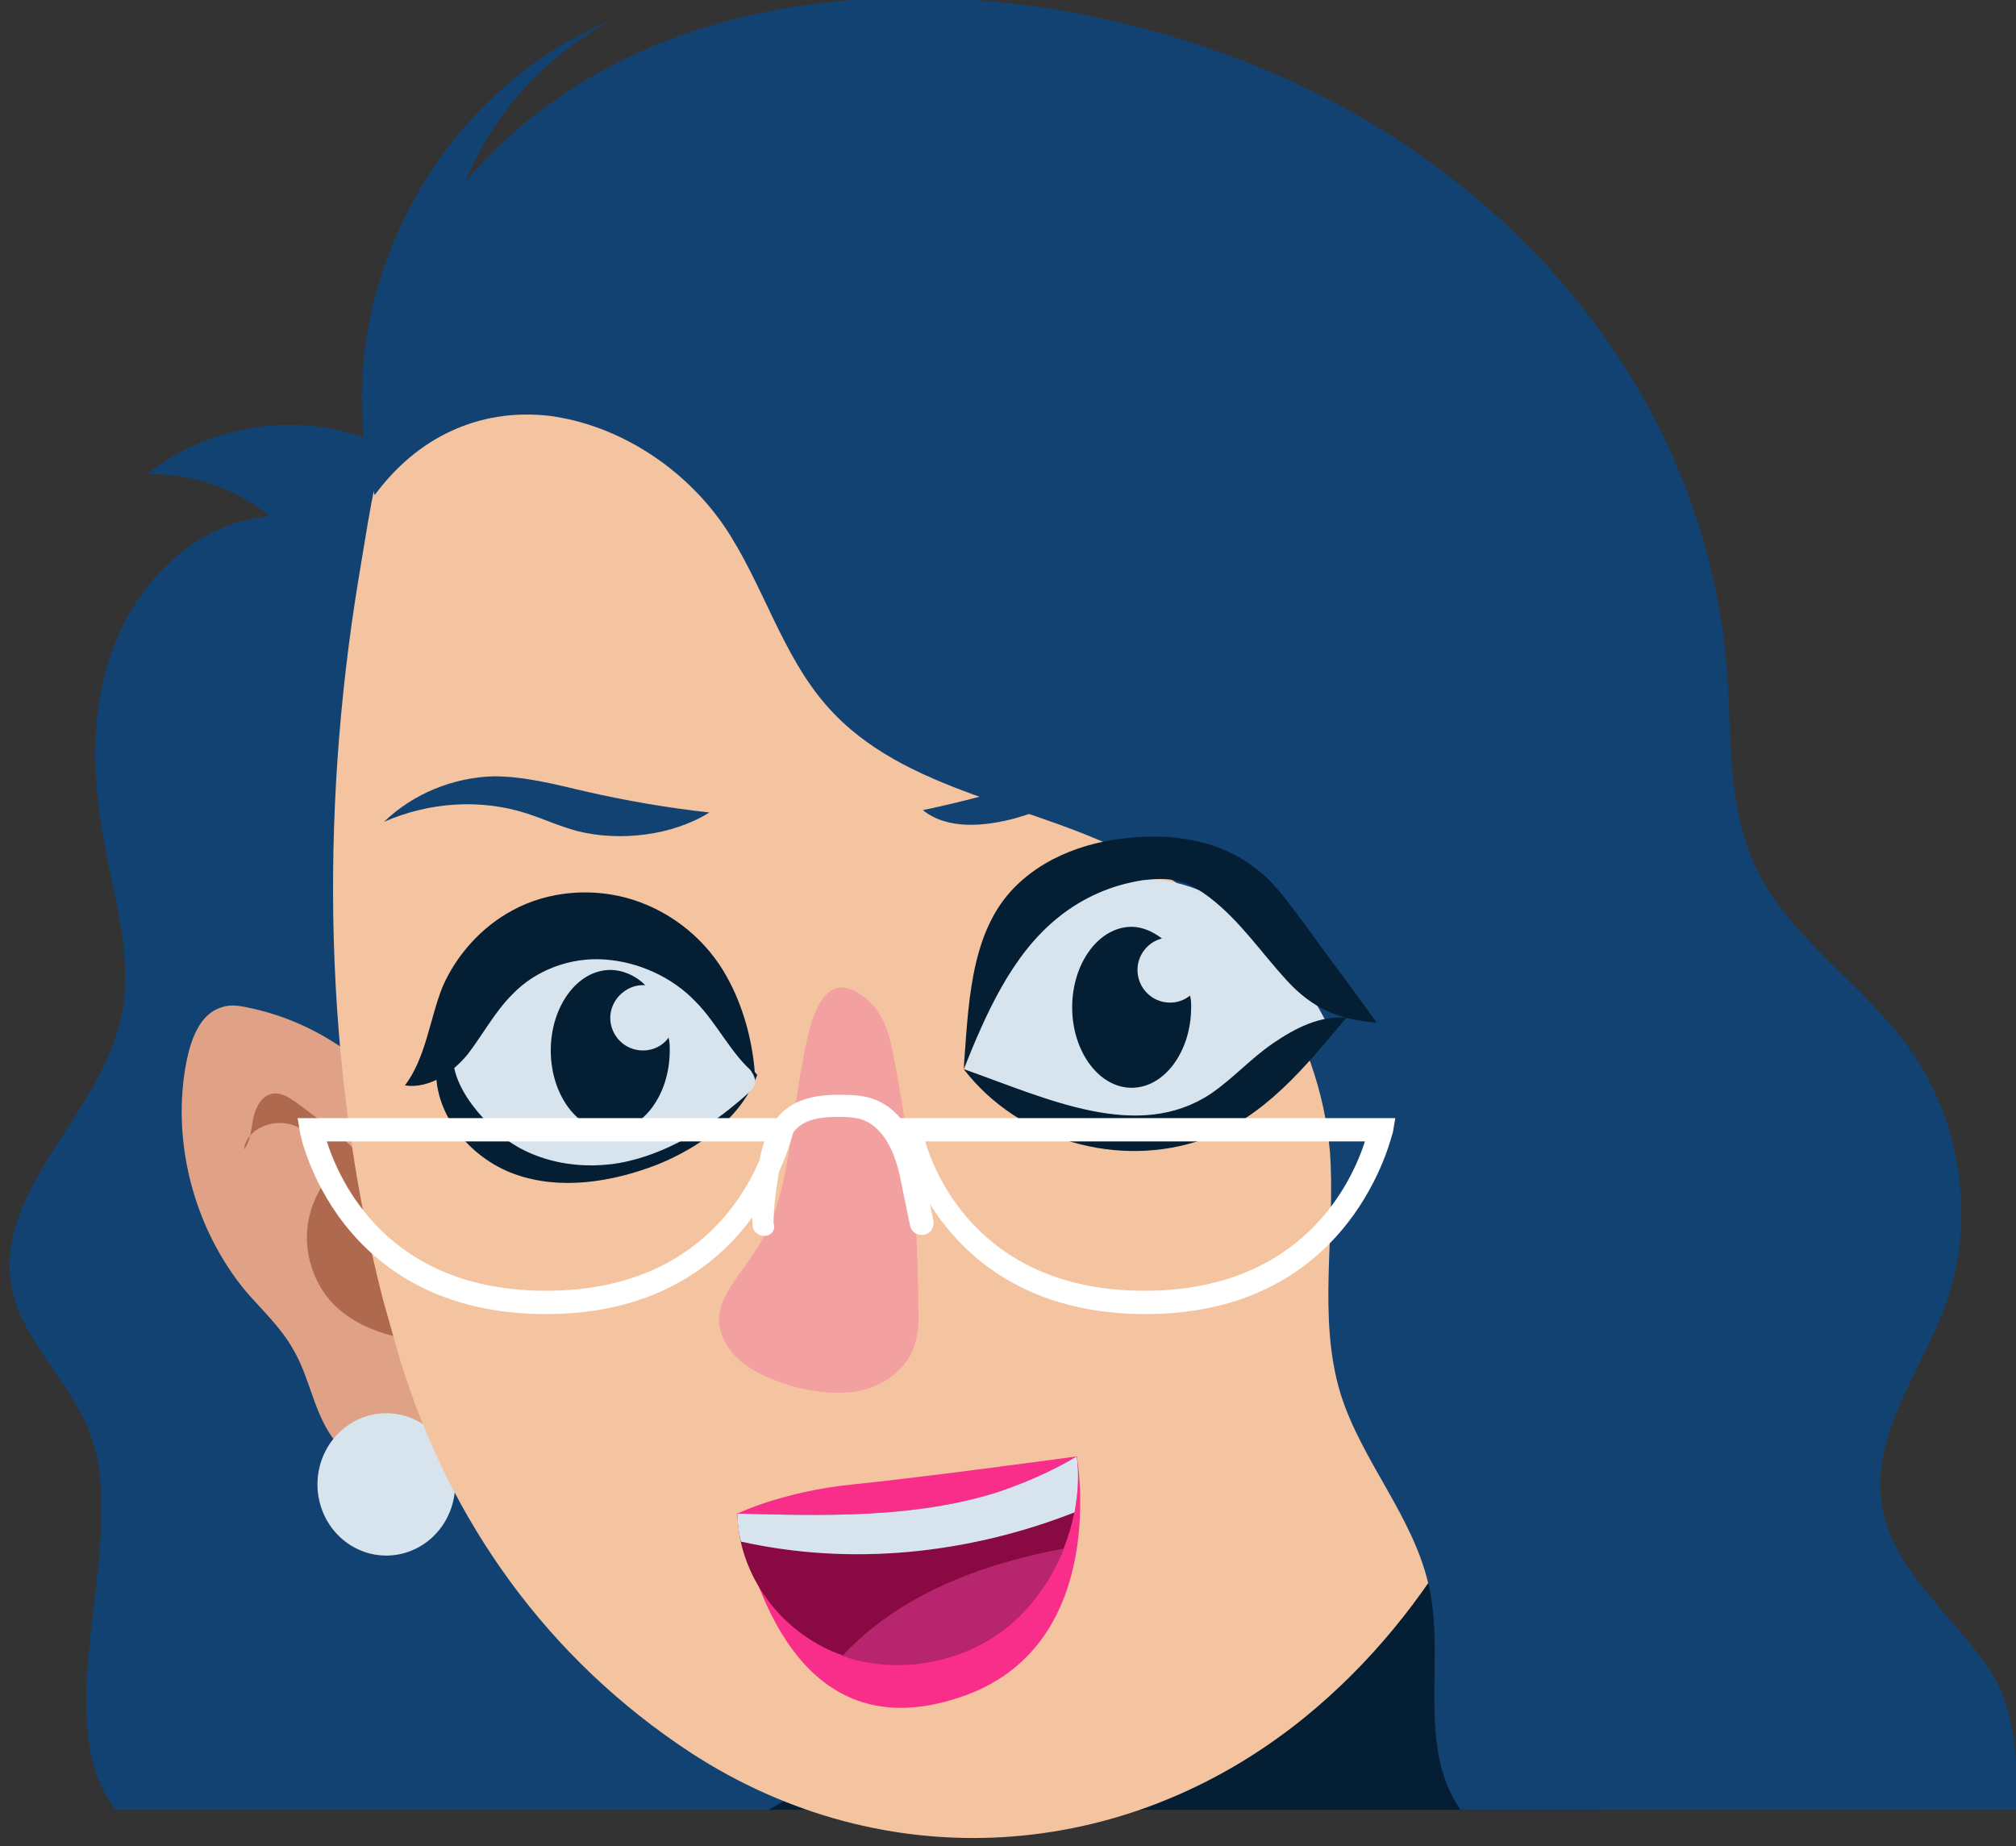 <?xml version="1.0" encoding="UTF-8" standalone="no"?>
<!-- Created with Inkscape (http://www.inkscape.org/) -->

<svg
   xmlns:dc="http://purl.org/dc/elements/1.1/"
   xmlns:cc="http://creativecommons.org/ns#"
   xmlns:rdf="http://www.w3.org/1999/02/22-rdf-syntax-ns#"
   xmlns:svg="http://www.w3.org/2000/svg"
   xmlns="http://www.w3.org/2000/svg"
   xmlns:sodipodi="http://sodipodi.sourceforge.net/DTD/sodipodi-0.dtd"
   xmlns:inkscape="http://www.inkscape.org/namespaces/inkscape"
   width="18.493mm"
   height="16.933mm"
   viewBox="0 0 18.493 16.933"
   version="1.1"
   id="svg1165"
   inkscape:version="0.92.3 (2405546, 2018-03-11)"
   sodipodi:docname="avatar2.svg">
  <rect x="0" y="0" width="18.493" height="16.933" fill="#333333" stroke="none"/>
  <defs
     id="defs1159" />
  <sodipodi:namedview
     id="base"
     pagecolor="#ffffff"
     bordercolor="#666666"
     borderopacity="1.0"
     inkscape:pageopacity="0.0"
     inkscape:pageshadow="2"
     inkscape:zoom="0.35"
     inkscape:cx="-198.14092"
     inkscape:cy="-6.8366761"
     inkscape:document-units="mm"
     inkscape:current-layer="layer1"
     showgrid="false"
     fit-margin-top="0"
     fit-margin-left="0"
     fit-margin-right="0"
     fit-margin-bottom="0"
     inkscape:window-width="1680"
     inkscape:window-height="987"
     inkscape:window-x="1672"
     inkscape:window-y="-8"
     inkscape:window-maximized="1" />
  <g
     inkscape:label="Layer 1"
     inkscape:groupmode="layer"
     id="layer1"
     transform="translate(-32.392,-130.091)">
    <g
       transform="matrix(0.107,0,0,0.107,60.331,123.347)"
       id="g1112">
      <path
         d="m -179.095,218.176 h -72.1 c -6,-7.8 1,-22.3 -2,-31.7 -1.5,-4.7 -5.9,-8.2 -6.9,-13 -1.6,-8.3 7.4,-14.7 9.3,-23 1.2,-5 -0.5,-10.2 -1.4,-15.3 -1.1,-5.8 -1.2,-11.9 1.1,-17.4 2.3,-5.5 7.2,-10 13.1,-10.5 -2.9,-2.4 -6.7,-3.7 -10.5,-3.6 5.8,-4.7 14.4,-5.6 21,-2.1 13,6.8 21.2,20.9 25.4,34.9 4.2,14 5.4,28.8 8.9,43.1 2.9,12 7.8,27.8 14.1,38.6 z"
         id="XMLID_7_"
         inkscape:connector-curvature="0"
         style="fill:#124272" />
      <path
         d="m -222.095,187.276 c -2.8,2.6 -7.7,2.3 -10.2,-0.6 -1.9,-2.3 -2.2,-5.5 -3.7,-8 -1,-1.8 -2.6,-3.3 -4,-4.9 -4.5,-5.4 -6.5,-13 -5.1,-19.9 0.4,-1.9 1.2,-4 3,-4.5 0.8,-0.3 1.7,-0.1 2.6,0.1 3.6,0.8 6.9,2.5 9.7,4.9 3.4,10.6 3.2,22.5 7.7,32.9 z"
         id="XMLID_8_"
         inkscape:connector-curvature="0"
         style="fill:#e0a286" />
      <path
         id="XMLID_10_"
         d="m -222.095,190.276 a 5.9,6.1 0 0 1 -5.9,6.1 5.9,6.1 0 0 1 -5.9,-6.1 5.9,6.1 0 0 1 5.9,-6.1 5.9,6.1 0 0 1 5.9,6.1 z"
         inkscape:connector-curvature="0"
         style="fill:#d7e4ed" />
      <path
         d="m -235.795,157.476 c -0.6,-0.4 -1.2,-0.8 -1.9,-0.7 -0.9,0.1 -1.5,1.1 -1.7,2.1 -0.2,0.9 -0.2,1.9 -0.8,2.7 0.2,-1.8 2.5,-2.7 4.2,-2.1 1.7,0.6 2.8,2.2 3.7,3.8 -1.7,1.6 -2.6,3.9 -2.5,6.2 0.1,2.3 1.2,4.6 3,6 2.2,1.8 5.1,2.3 7.8,2.8 -1.8,-0.3 -2.2,-10.6 -3,-12.2 -1.7,-3.3 -5.8,-6.4 -8.8,-8.6 z"
         id="XMLID_9_"
         inkscape:connector-curvature="0"
         style="fill:#af694e" />
      <path
         id="XMLID_17_"
         d="m -124.195,218.176 h -71 l 63.5,-37.8 z"
         inkscape:connector-curvature="0"
         style="fill:#041e33" />
      <path
         d="m -228.295,174.376 c 0.5,1.8 1,3.5 1.5,5.3 4.3,13.9 12.7,25.6 24.9,33.6 16.6,10.8 37.2,9.5 52.6,-3 11.2,-9.1 18.2,-22.5 21.3,-36.5 3.1,-14 2.6,-28.6 0.6,-42.9 -1.5,-10.5 -3.8,-20.9 -8.7,-30.3 -3.6,-6.8 -8.7,-13.2 -15.7,-16.5 -4.6,-2.2 -9.7,-3 -14.8,-3.7 -10.3,-1.5 -20.8,-3 -31.2,-1.7 -8.6,1.1 -16.7,4.3 -23.2,10.1 -7,6.2 -7.9,15.2 -9.4,24 -3.3,20.1 -3,41.7 2.1,61.6 z"
         id="XMLID_4_"
         inkscape:connector-curvature="0"
         style="fill:#f4c39f" />
      <path
         d="m -87.995,218.176 h -47.9 c -3.8,-5.4 -1.3,-12.8 -2.7,-19.1 -1.3,-6 -5.8,-10.8 -7.6,-16.6 -2,-6.6 -0.4,-13.8 -0.9,-20.7 -0.9,-10.4 -7.2,-20.1 -16.4,-25.1 -8.8,-4.8 -20.1,-5.6 -26.7,-13.1 -3.9,-4.4 -5.5,-10.5 -8.8,-15.4 -3.4,-5 -9,-8.7 -15,-9.5 -6.1,-0.7 -11.4,1.9 -15,6.8 -4.4,-16.1 4.8,-34.4 20.3,-40.7 -5.6,3 -10.1,7.9 -12.5,13.8 16.3,-19.1 45.9,-18.7 67.5,-10 22.2,8.9 39.2,28.5 40.7,52.9 0.3,5.3 0.1,10.8 2.3,15.7 2.9,6.3 9.4,10.2 13.4,15.9 4.4,6.3 5.6,14.8 2.9,22 -2.1,5.6 -6.3,11 -5.4,16.9 0.8,5.3 5.5,9 8.7,13.4 2.9,3.8 2.7,7.8 3.1,12.8 z"
         id="XMLID_6_"
         inkscape:connector-curvature="0"
         style="fill:#124272" />
      <path
         d="m -196.195,155.176 c -1.4,3.7 -4.9,6.2 -8.6,7.7 -3.9,1.5 -8.3,2.2 -12.2,0.8 -3.9,-1.4 -7.1,-5.3 -6.7,-9.5 0.2,-2.6 2.2,-4.4 4.6,-5.4 4.9,-2.1 10.7,-3.1 15.5,-0.9 3,1.5 5.1,4.7 7.4,7.3 z"
         id="XMLID_14_"
         inkscape:connector-curvature="0"
         style="fill:#041e33" />
      <path
         d="m -212.795,143.776 c 3.4,-0.7 7,0.7 9.7,2.9 2.7,2.2 4.6,5.2 6.4,8.2 0.2,0.3 0.4,0.7 0.3,1.1 -0.1,0.3 -0.3,0.5 -0.5,0.7 -3,2.7 -6.5,5 -10.4,5.9 -3.9,0.9 -8.4,0.1 -11.3,-2.6 -3,-2.8 -5.1,-6.3 -2.6,-9.8 2,-3 4.8,-5.7 8.4,-6.4 z"
         id="XMLID_11_"
         inkscape:connector-curvature="0"
         style="fill:#d7e4ed" />
      <path
         d="m -147.295,150.876 c -1.8,-3.5 -4,-6.9 -7.1,-9.3 -3.1,-2.4 -7.2,-3.8 -11,-3 -3.5,0.8 -6.5,3.3 -8.5,6.3 -2,3 -3.3,6.4 -4.5,9.8 4.4,4.7 10.7,7.4 17,6 5.3,-1.1 10.4,-5.6 14.1,-9.8 z"
         id="XMLID_15_"
         inkscape:connector-curvature="0"
         style="fill:#d7e4ed" />
      <path
         d="m -145.695,150.276 c -2.3,-0.2 -4.4,0.9 -6.3,2.2 -1.9,1.3 -3.4,3 -5.3,4.3 -6.3,4.2 -14.1,0.4 -21.2,-2.1 4.7,6.1 13.3,8.6 20.6,6 5.2,-1.9 8.6,-6.1 12.2,-10.4 z"
         id="XMLID_18_"
         inkscape:connector-curvature="0"
         style="fill:#041e33" />
      <path
         d="m -201.495,148.876 c -2,-2.1 -4.9,-3.4 -7.8,-3.6 -2.9,-0.2 -5.9,0.9 -7.9,3 -1.5,1.5 -2.5,3.4 -3.8,5.1 -1.3,1.6 -3.3,3 -5.4,2.7 1.8,-2.4 2.1,-5.6 3.2,-8.4 1.2,-2.8 3.4,-5.2 6,-6.6 3.1,-1.7 7,-2 10.4,-0.9 3.4,1.1 6.3,3.5 8,6.6 1.4,2.5 2.2,5.5 2.4,8.3 -2,-1.6 -3.2,-4.3 -5.1,-6.2 z"
         id="XMLID_13_"
         inkscape:connector-curvature="0"
         style="fill:#041e33" />
      <path
         d="m -143.095,150.676 c -2.1,-2.9 -4.2,-5.7 -6.3,-8.6 -1.3,-1.7 -2.5,-3.5 -4.2,-4.7 -2.7,-2.1 -6.3,-2.8 -9.7,-2.6 -4.2,0.2 -8.4,1.6 -11.2,4.7 -3.5,3.9 -3.6,10 -4,15.2 1.9,-4.7 4.1,-9.8 8.1,-13 2.1,-1.7 4.6,-2.8 7.3,-3.2 1,-0.1 2,-0.2 3,0.1 1,0.2 1.9,0.8 2.7,1.4 2.6,2 4.4,4.7 6.6,7.1 2.2,2.4 4.5,3.4 7.7,3.6 z"
         id="XMLID_16_"
         inkscape:connector-curvature="0"
         style="fill:#041e33" />
      <path
         d="m -200.295,132.676 c -3.6,-0.4 -7.1,-1 -10.6,-1.8 -2.6,-0.6 -5.2,-1.3 -7.9,-1.3 -3.5,0.1 -6.9,1.5 -9.4,3.9 3.9,-1.7 8.3,-2 12.3,-0.7 1.5,0.5 2.8,1.1 4.3,1.5 3.6,0.9 8.1,0.4 11.3,-1.6 z"
         id="XMLID_19_"
         inkscape:connector-curvature="0"
         style="fill:#124272" />
      <path
         d="m -170.795,129.276 c -3.6,1.4 -7.4,2.4 -11.2,3.2 2.1,1.7 5.3,1.4 7.9,0.7 4.2,-1.2 8.2,-3.2 11.8,-5.8 -2.6,0.2 -6.1,1 -8.5,1.9 z"
         id="XMLID_20_"
         inkscape:connector-curvature="0"
         style="fill:#124272" />
      <path
         d="m -195.595,168.976 c -1.6,3.2 -5,5.6 -3.5,8.8 1,2.3 3.6,3.4 6,4.1 1.8,0.5 3.8,0.7 5.6,0.4 1.9,-0.4 3.6,-1.5 4.5,-3.2 0.6,-1.3 0.7,-2.7 0.6,-4.1 0,-7.2 -0.7,-14.3 -2.1,-21.3 -0.3,-1.8 -0.8,-3.6 -2.1,-4.8 -4.4,-4 -5.3,3.1 -5.8,5.7 -0.9,4.5 -1,10.3 -3.2,14.4 z"
         id="XMLID_21_"
         inkscape:connector-curvature="0"
         style="fill:#f2a0a0" />
      <path
         d="m -197.895,192.776 c 0,0 3.9,-1.9 9.9,-2.5 6,-0.6 19.2,-2.4 19.2,-2.4 0,0 2.9,16 -9.6,20.5 -12.5,4.5 -17.5,-6.3 -19.5,-15.6 z"
         id="XMLID_25_"
         inkscape:connector-curvature="0"
         style="fill:#f92d8a" />
      <path
         d="m -168.795,187.876 c -2.2,1.3 -4.5,2.3 -6.9,3.1 -7.1,2.2 -14.7,2 -22.2,1.8 0.1,5.3 3.7,10.1 8.6,12 4.9,1.9 10.8,0.9 14.8,-2.5 4,-3.4 6.3,-9.2 5.7,-14.4 z"
         id="XMLID_22_"
         inkscape:connector-curvature="0"
         style="fill:#890943" />
      <path
         d="m -188.895,204.976 c 4.8,1.7 10.5,0.6 14.4,-2.7 2,-1.7 3.6,-4 4.6,-6.5 -7.1,1.3 -14.2,4 -19,9.2 z"
         id="XMLID_121_"
         inkscape:connector-curvature="0"
         style="fill:#b7256e" />
      <path
         d="m -168.995,192.676 c 0.3,-1.6 0.4,-3.2 0.2,-4.8 -2.2,1.3 -4.5,2.3 -6.9,3.1 -7.1,2.2 -14.7,2 -22.2,1.8 0,0.8 0.1,1.6 0.3,2.4 9.4,2.1 19.4,1.1 28.6,-2.5 z"
         id="XMLID_143_"
         inkscape:connector-curvature="0"
         style="fill:#d7e4ed" />
      <path
         d="m -205.995,153.076 c -1.6,0 -2.8,-1.3 -2.8,-2.8 0,-1.5 1.3,-2.8 2.8,-2.8 0.1,0 0.1,0 0.2,0 -0.8,-0.8 -1.9,-1.3 -3,-1.3 -2.8,0 -5.1,3.1 -5.1,6.9 0,3.8 2.3,6.9 5.1,6.9 2.8,0 5.1,-3.1 5.1,-6.9 0,-0.4 0,-0.7 -0.1,-1.1 -0.5,0.7 -1.3,1.1 -2.2,1.1 z"
         id="XMLID_83_"
         inkscape:connector-curvature="0"
         style="fill:#041e33" />
      <path
         d="m -160.795,148.976 c -1.6,0 -2.8,-1.3 -2.8,-2.8 0,-1.3 0.9,-2.4 2.1,-2.7 -0.8,-0.6 -1.7,-1 -2.6,-1 -2.8,0 -5.1,3.1 -5.1,6.9 0,3.8 2.3,6.9 5.1,6.9 2.8,0 5.1,-3.1 5.1,-6.9 0,-0.3 0,-0.7 -0.1,-1 -0.5,0.4 -1.1,0.6 -1.7,0.6 z"
         id="XMLID_112_"
         inkscape:connector-curvature="0"
         style="fill:#041e33" />
      <g
         transform="translate(-750.995,-41.124)"
         id="XMLID_84_">
        <g
           id="XMLID_346_">
          <g
             id="XMLID_350_">
            <g
               id="XMLID_357_">
              <g
                 id="XMLID_358_">
                <g
                   id="XMLID_359_">
                  <path
                     d="m 536.7,216.8 c -18,0 -21.1,-15.4 -21.1,-15.6 l -0.2,-1.2 h 42.7 l -0.2,1.2 c -0.1,0.1 -3.3,15.6 -21.2,15.6 z M 517.9,202 c 1.1,3.4 5.2,12.8 18.8,12.8 13.6,0 17.8,-9.4 18.9,-12.8 z"
                     id="XMLID_360_"
                     inkscape:connector-curvature="0"
                     style="fill:#ffffff" />
                </g>
              </g>
            </g>
            <g
               id="XMLID_351_">
              <g
                 id="XMLID_352_">
                <g
                   id="XMLID_353_">
                  <path
                     d="m 588.1,216.8 c -18,0 -21.1,-15.4 -21.1,-15.6 l -0.2,-1.2 h 42.7 l -0.2,1.2 c -0.1,0.1 -3.3,15.6 -21.2,15.6 z M 569.2,202 c 1,3.4 5.2,12.8 18.8,12.8 13.6,0 17.8,-9.4 18.9,-12.8 z"
                     id="XMLID_354_"
                     inkscape:connector-curvature="0"
                     style="fill:#ffffff" />
                </g>
              </g>
            </g>
          </g>
          <g
             id="XMLID_347_">
            <g
               id="XMLID_348_">
              <path
                 d="m 555.4,210.1 c -0.5,0 -1,-0.4 -1,-0.9 -0.1,-1.5 0.1,-3 0.4,-4.4 0.3,-2.1 0.8,-4.3 2.5,-5.6 1.3,-1 3,-1.2 4.4,-1.2 1.1,0 2.3,0 3.4,0.5 1.6,0.7 2.5,2.1 3,3.1 0.6,1.2 0.8,2.5 1.1,3.8 l 0.7,3.4 c 0.1,0.5 -0.2,1.1 -0.8,1.2 -0.5,0.1 -1.1,-0.2 -1.2,-0.8 l -0.7,-3.4 c -0.2,-1.1 -0.5,-2.3 -1,-3.3 -0.5,-1 -1.2,-1.8 -2,-2.2 -0.8,-0.4 -1.7,-0.4 -2.6,-0.4 -1,0 -2.3,0.1 -3.2,0.8 -1.1,0.9 -1.5,2.5 -1.8,4.3 -0.2,1.3 -0.4,2.7 -0.4,4 0.2,0.6 -0.2,1.1 -0.8,1.1 0,0 0,0 0,0 z"
                 id="XMLID_349_"
                 inkscape:connector-curvature="0"
                 style="fill:#ffffff" />
            </g>
          </g>
        </g>
      </g>
    </g>
  </g>
</svg>

